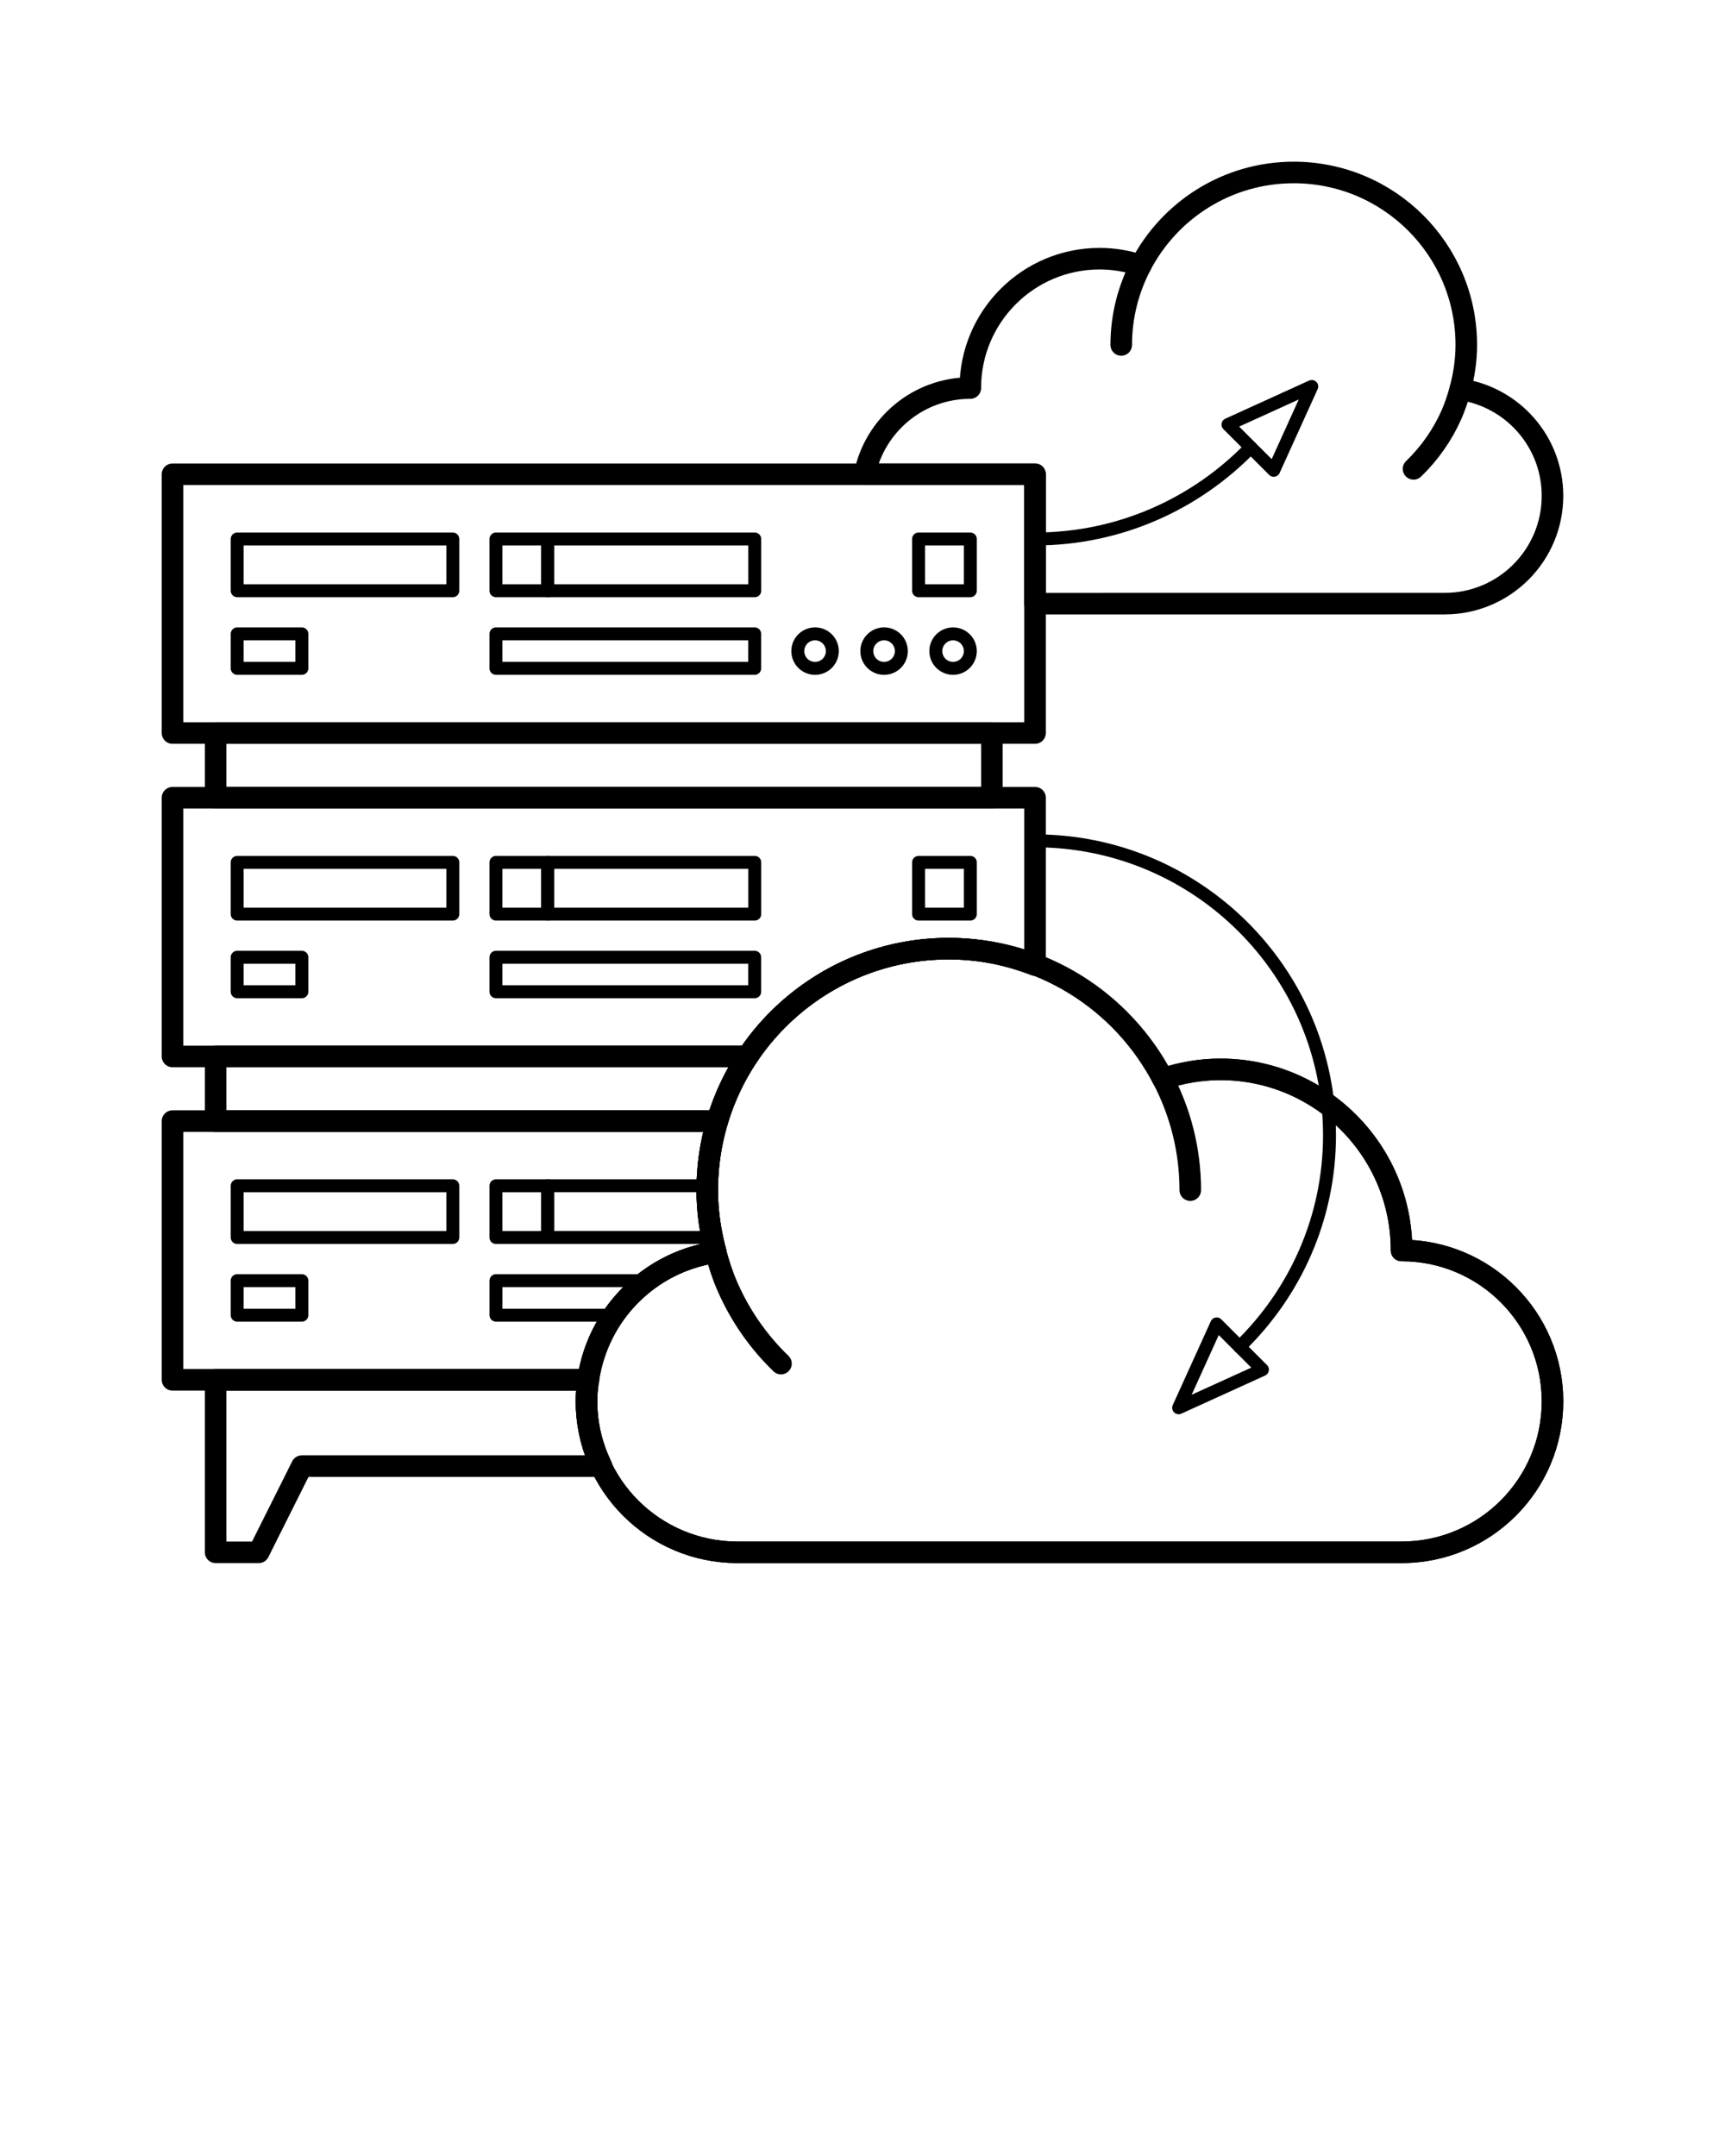 <svg xmlns="http://www.w3.org/2000/svg" xmlns:xlink="http://www.w3.org/1999/xlink" version="1.0" x="0px" y="0px" viewBox="0 0 100 125" enable-background="new 0 0 100 100" xml:space="preserve"><path fill="none" stroke="#000000" stroke-width="0.75" stroke-linecap="round" stroke-linejoin="round" stroke-miterlimit="10" d="  M59.998,31.25c4.911,0,9.341-2.043,12.505-5.313C69.339,29.207,64.909,31.25,59.998,31.25z"/><path fill="none" stroke="#000000" stroke-width="0.75" stroke-linecap="round" stroke-linejoin="round" stroke-miterlimit="10" d="  M59.998,48.75c9.431-0.002,17.071,7.641,17.075,17.07c0,4.814-2.008,9.16-5.215,12.264c3.207-3.104,5.215-7.449,5.215-12.264  C77.069,56.391,69.429,48.748,59.998,48.75z"/><rect x="10" y="27.498" fill="none" stroke="#000000" stroke-width="1.25" stroke-linecap="round" stroke-linejoin="round" stroke-miterlimit="10" width="50.002" height="15.001"/><rect x="13.75" y="31.25" fill="none" stroke="#000000" stroke-width="0.75" stroke-linecap="round" stroke-linejoin="round" stroke-miterlimit="10" width="12.5" height="2.999"/><rect x="13.75" y="36.75" fill="none" stroke="#000000" stroke-width="0.75" stroke-linecap="round" stroke-linejoin="round" stroke-miterlimit="10" width="3.749" height="1.999"/><circle fill="none" stroke="#000000" stroke-width="0.75" stroke-linecap="round" stroke-linejoin="round" stroke-miterlimit="10" cx="55.25" cy="37.75" r="1"/><circle fill="none" stroke="#000000" stroke-width="0.75" stroke-linecap="round" stroke-linejoin="round" stroke-miterlimit="10" cx="51.251" cy="37.75" r="1.001"/><circle fill="none" stroke="#000000" stroke-width="0.75" stroke-linecap="round" stroke-linejoin="round" stroke-miterlimit="10" cx="47.25" cy="37.75" r="1.001"/><rect x="28.751" y="31.25" fill="none" stroke="#000000" stroke-width="0.75" stroke-linecap="round" stroke-linejoin="round" stroke-miterlimit="10" width="3.001" height="2.999"/><rect x="31.752" y="31.25" fill="none" stroke="#000000" stroke-width="0.75" stroke-linecap="round" stroke-linejoin="round" stroke-miterlimit="10" width="12.002" height="2.999"/><rect x="53.25" y="31.25" fill="none" stroke="#000000" stroke-width="0.75" stroke-linecap="round" stroke-linejoin="round" stroke-miterlimit="10" width="3" height="2.999"/><rect x="28.751" y="36.75" fill="none" stroke="#000000" stroke-width="0.75" stroke-linecap="round" stroke-linejoin="round" stroke-miterlimit="10" width="15" height="1.999"/><rect x="13.75" y="49.998" fill="none" stroke="#000000" stroke-width="0.75" stroke-linecap="round" stroke-linejoin="round" stroke-miterlimit="10" width="12.5" height="3"/><rect x="13.75" y="55.5" fill="none" stroke="#000000" stroke-width="0.75" stroke-linecap="round" stroke-linejoin="round" stroke-miterlimit="10" width="3.749" height="2"/><rect x="28.751" y="49.998" fill="none" stroke="#000000" stroke-width="0.75" stroke-linecap="round" stroke-linejoin="round" stroke-miterlimit="10" width="3.001" height="3"/><rect x="31.752" y="49.998" fill="none" stroke="#000000" stroke-width="0.75" stroke-linecap="round" stroke-linejoin="round" stroke-miterlimit="10" width="12.002" height="3"/><rect x="53.25" y="49.998" fill="none" stroke="#000000" stroke-width="0.75" stroke-linecap="round" stroke-linejoin="round" stroke-miterlimit="10" width="3" height="3"/><rect x="28.751" y="55.5" fill="none" stroke="#000000" stroke-width="0.75" stroke-linecap="round" stroke-linejoin="round" stroke-miterlimit="10" width="15" height="2"/><rect x="12.501" y="42.501" fill="none" stroke="#000000" stroke-width="1.25" stroke-linecap="round" stroke-linejoin="round" stroke-miterlimit="10" width="45.001" height="3.749"/><rect x="13.75" y="68.749" fill="none" stroke="#000000" stroke-width="0.75" stroke-linecap="round" stroke-linejoin="round" stroke-miterlimit="10" width="12.5" height="2.998"/><rect x="13.75" y="74.249" fill="none" stroke="#000000" stroke-width="0.75" stroke-linecap="round" stroke-linejoin="round" stroke-miterlimit="10" width="3.749" height="2.002"/><rect x="28.751" y="68.749" fill="none" stroke="#000000" stroke-width="0.75" stroke-linecap="round" stroke-linejoin="round" stroke-miterlimit="10" width="3.001" height="2.998"/><path fill="none" stroke="#000000" stroke-width="1.25" stroke-linecap="round" stroke-linejoin="round" stroke-miterlimit="10" d="  M64.999,19.999c0-1.662,0.412-3.229,1.129-4.608C65.411,16.771,64.999,18.337,64.999,19.999z"/><path fill="none" stroke="#000000" stroke-width="1.25" stroke-linecap="round" stroke-linejoin="round" stroke-miterlimit="10" d="  M84.65,22.571c-0.135,0.5-0.297,0.989-0.5,1.457c-0.528,1.192-1.278,2.262-2.206,3.156c0.928-0.895,1.678-1.964,2.206-3.156  C84.354,23.56,84.516,23.071,84.65,22.571z"/><path fill="none" stroke="#000000" stroke-width="1.25" stroke-linecap="round" stroke-linejoin="round" stroke-miterlimit="10" d="  M42.749,90c-4.833,0-8.75-3.918-8.75-8.751c0-4.404,3.255-8.037,7.492-8.65c-0.31-1.15-0.492-2.35-0.492-3.598  C40.999,61.268,47.269,55,55,55c5.402,0,10.085,3.066,12.417,7.55c1.051-0.352,2.168-0.551,3.334-0.551  c5.799,0,10.502,4.701,10.498,10.5c4.835,0,8.751,3.918,8.751,8.75C90,86.084,86.084,90,81.249,90H42.749z"/><path fill="none" stroke="#000000" stroke-width="1.25" stroke-linecap="round" stroke-linejoin="round" stroke-miterlimit="10" d="  M69.001,69.001c0-2.33-0.578-4.52-1.584-6.451C68.423,64.481,69.001,66.671,69.001,69.001z"/><path fill="none" stroke="#000000" stroke-width="1.25" stroke-linecap="round" stroke-linejoin="round" stroke-miterlimit="10" d="  M41.491,72.599c0.187,0.701,0.41,1.389,0.7,2.039c0.737,1.672,1.788,3.17,3.083,4.42c-1.295-1.25-2.346-2.748-3.083-4.42  C41.901,73.987,41.678,73.3,41.491,72.599z"/><path fill="none" stroke="#000000" stroke-width="1.25" stroke-linecap="round" stroke-linejoin="round" stroke-miterlimit="10" d="  M84.65,22.571c0.221-0.823,0.352-1.681,0.352-2.572c0-5.524-4.479-9.999-10.003-9.999c-3.857,0-7.203,2.188-8.871,5.391  c-0.746-0.251-1.547-0.393-2.379-0.393c-4.144,0-7.501,3.357-7.499,7.5c-3.023,0-5.545,2.148-6.125,4.999h9.876V35l23.749-0.002  c3.452,0,6.249-2.798,6.249-6.25C90,25.603,87.676,23.007,84.65,22.571z"/><path fill="none" stroke="#000000" stroke-width="1.25" stroke-linecap="round" stroke-linejoin="round" stroke-miterlimit="10" d="  M42.749,90c-4.833,0-8.75-3.918-8.75-8.751c0-4.404,3.255-8.037,7.492-8.65c-0.31-1.15-0.492-2.35-0.492-3.598  C40.999,61.268,47.269,55,55,55c5.402,0,10.085,3.066,12.417,7.55c1.051-0.352,2.168-0.551,3.334-0.551  c5.799,0,10.502,4.701,10.498,10.5c4.835,0,8.751,3.918,8.751,8.75C90,86.084,86.084,90,81.249,90H42.749z"/><path fill="none" stroke="#000000" stroke-width="0.75" stroke-linecap="round" stroke-linejoin="round" stroke-miterlimit="10" d="  M37.549,74.249h-8.797v2.002h6.858C36.148,75.483,36.796,74.808,37.549,74.249z"/><path fill="none" stroke="#000000" stroke-width="0.75" stroke-linecap="round" stroke-linejoin="round" stroke-miterlimit="10" d="  M40.999,69.001c0-0.086,0.011-0.168,0.014-0.252h-9.26v2.998h9.564C41.13,70.856,40.999,69.946,40.999,69.001z"/><path fill="none" stroke="#000000" stroke-width="1.25" stroke-linecap="round" stroke-linejoin="round" stroke-miterlimit="10" d="  M33.999,81.249c0-0.428,0.055-0.84,0.113-1.248H12.501V90h2.497l2.501-4.998h17.375C34.329,83.858,33.999,82.597,33.999,81.249z"/><path fill="none" stroke="#000000" stroke-width="1.25" stroke-linecap="round" stroke-linejoin="round" stroke-miterlimit="10" d="  M41.491,72.599c-0.31-1.15-0.492-2.35-0.492-3.598c0-1.393,0.21-2.734,0.589-4.002H10v15h24.112  C34.664,76.177,37.666,73.151,41.491,72.599z"/><path fill="none" stroke="#000000" stroke-width="1.25" stroke-linecap="round" stroke-linejoin="round" stroke-miterlimit="10" d="  M43.342,61.25H12.501v3.751h29.086C41.987,63.655,42.582,62.394,43.342,61.25z"/><path fill="none" stroke="#000000" stroke-width="1.25" stroke-linecap="round" stroke-linejoin="round" stroke-miterlimit="10" d="  M55,55c1.768,0,3.445,0.355,5.002,0.955V46.25H10v15h33.342C45.854,57.484,50.136,55,55,55z"/><polygon fill="none" stroke="#000000" stroke-width="0.75" stroke-linecap="round" stroke-linejoin="round" stroke-miterlimit="10" points="  73.839,27.268 76.044,22.406 71.187,24.616 "/><polygon fill="none" stroke="#000000" stroke-width="0.75" stroke-linecap="round" stroke-linejoin="round" stroke-miterlimit="10" points="  70.534,76.757 68.327,81.62 73.185,79.409 "/></svg>